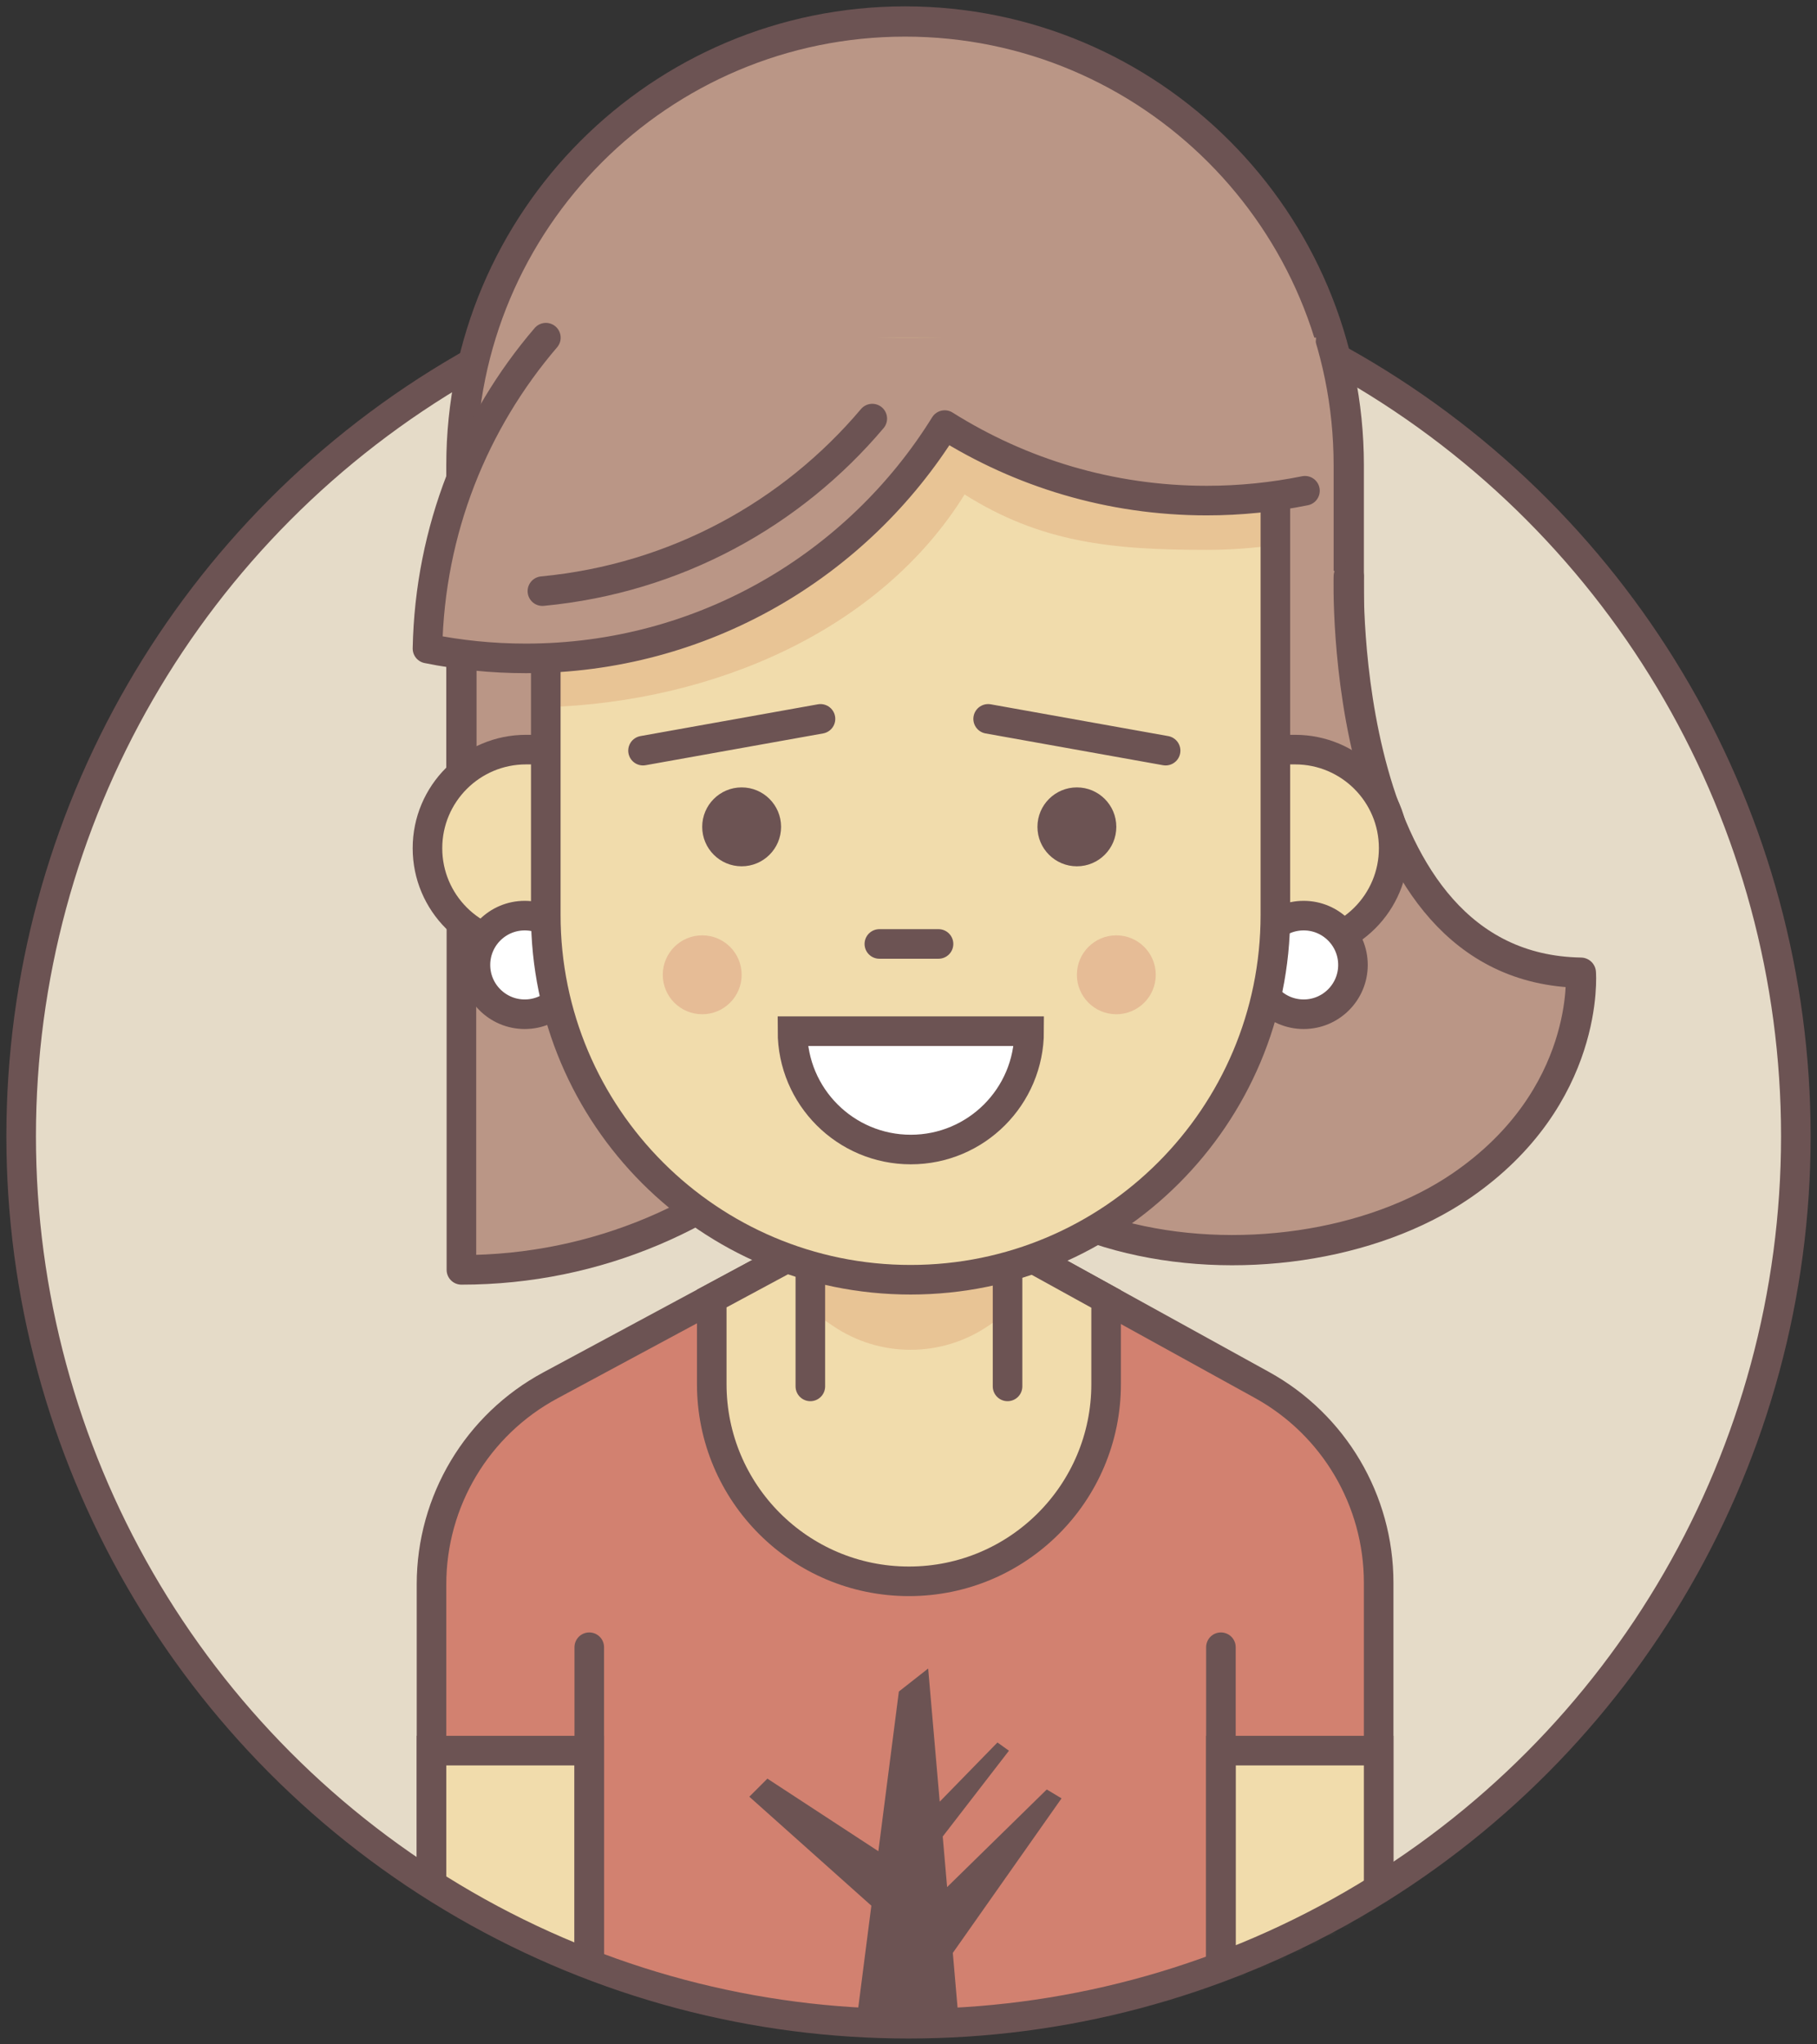 <?xml version="1.0" encoding="UTF-8"?>
<svg width="224px" height="252px" viewBox="0 0 224 252" version="1.1" xmlns="http://www.w3.org/2000/svg" xmlns:xlink="http://www.w3.org/1999/xlink">
    <rect x="0" y="0" width="224" height="252" fill="#333333" stroke="none"/>
    <!-- Generator: Sketch 43.1 (39012) - http://www.bohemiancoding.com/sketch -->
    <title>Group 3</title>
    <desc>Created with Sketch.</desc>
    <defs>
        <ellipse id="path-1" cx="109.392" cy="109.412" rx="109.392" ry="109.412"></ellipse>
    </defs>
    <g id="Page-1" stroke="none" stroke-width="1" fill="none" fill-rule="evenodd">
        <g id="Website" transform="translate(-250, -2954)">
            <g id="Ponentes" transform="translate(1, 1844)">
                <g id="Group-14" transform="translate(251, 1112)">
                    <g id="Group-3">
                        <ellipse id="Oval" fill="#E5DBC8" fill-rule="nonzero" cx="110.608" cy="138.588" rx="109.392" ry="109.412"></ellipse>
                        <g id="Group" transform="translate(1.215, 29.176)">
                            <mask id="mask-2" fill="white">
                                <use xlink:href="#path-1"></use>
                            </mask>
                            <g id="Mask"></g>
                            <g mask="url(#mask-2)">
                                <g transform="translate(49.834, 115.49)">
                                    <path d="M102.526,24.054 L59.254,0.184 L14.789,24.112 C5.771,28.965 0.147,38.378 0.147,48.619 L0.147,105.007 L116.912,105.007 L116.912,48.423 C116.912,38.286 111.401,28.95 102.526,24.054 Z" id="Shape" stroke="none" fill="#D28170" fill-rule="nonzero"></path>
                                    <path d="M102.526,24.054 L59.254,0.184 L14.789,24.112 C5.771,28.965 0.147,38.378 0.147,48.619 L0.147,105.007 L116.912,105.007 L116.912,48.423 C116.912,38.286 111.401,28.95 102.526,24.054 Z" id="Shape" stroke="#6C5353" stroke-width="3.646" fill="none" stroke-linejoin="round"></path>
                                    <polygon id="Shape" stroke="none" fill="#6C5353" fill-rule="nonzero" points="77.818 75.011 75.995 73.917 63.711 85.947 63.17 79.713 71.335 69.136 69.917 68.122 62.798 75.42 62.936 77.008 61.375 59.005 57.763 61.842 55.235 81.525 41.556 72.58 39.328 74.808 54.372 88.241 50.875 115.472 66.271 115.472 64.414 94.06"></polygon>
                                    <path d="M59.005,48.257 L59.005,48.257 C72.431,48.257 83.314,37.371 83.314,23.943 L83.314,13.455 L59.254,0.182 L34.696,13.398 L34.696,23.943 C34.696,37.371 45.58,48.257 59.005,48.257 Z" id="Shape" stroke="none" fill="#F1DCAC" fill-rule="nonzero"></path>
                                    <path d="M46.85,14.889 L49.679,16.801 C55.435,20.691 62.977,20.691 68.734,16.801 L71.16,15.161 L71.16,0.845 L46.85,0.845 L46.85,14.889 Z" id="Shape" stroke="none" fill="#E8C495" fill-rule="nonzero"></path>
                                    <path d="M59.005,48.257 L59.005,48.257 C72.431,48.257 83.314,37.371 83.314,23.943 L83.314,13.455 L59.254,0.182 L34.696,13.398 L34.696,23.943 C34.696,37.371 45.58,48.257 59.005,48.257 Z" id="Shape" stroke="#6C5353" stroke-width="3.646" fill="none"></path>
                                    <rect id="Rectangle-path" stroke="none" fill="#F1DCAC" fill-rule="nonzero" x="0.148" y="69.126" width="19.448" height="35.881"></rect>
                                    <rect id="Rectangle-path" stroke="#6C5353" stroke-width="3.646" fill="none" x="0.148" y="69.126" width="19.448" height="35.881"></rect>
                                    <rect id="Rectangle-path" stroke="none" fill="#F1DCAC" fill-rule="nonzero" x="97.465" y="69.126" width="19.448" height="35.881"></rect>
                                    <rect id="Rectangle-path" stroke="#6C5353" stroke-width="3.646" fill="none" x="97.465" y="69.126" width="19.448" height="35.881"></rect>
                                    <path d="M19.596,56.38 L19.596,105.007" id="Shape" stroke="#6C5353" stroke-width="3.646" fill="none" stroke-linecap="round" stroke-linejoin="round"></path>
                                    <path d="M97.465,56.38 L97.465,105.007" id="Shape" stroke="#6C5353" stroke-width="3.646" fill="none" stroke-linecap="round" stroke-linejoin="round"></path>
                                    <path d="M46.85,9.64 L46.85,24.229" id="Shape" stroke="#6C5353" stroke-width="3.646" fill="none" stroke-linecap="round"></path>
                                    <path d="M71.162,9.64 L71.162,24.229" id="Shape" stroke="#6C5353" stroke-width="3.646" fill="none" stroke-linecap="round"></path>
                                </g>
                            </g>
                        </g>
                        <ellipse id="Oval" stroke="#6C5353" stroke-width="3.646" stroke-linejoin="round" cx="110" cy="138.045" rx="109.392" ry="109.412"></ellipse>
                        <g id="Group-2" transform="translate(49.834, 0)">
                            <path d="M5.049,154.531 C38.613,154.531 65.823,127.316 65.823,93.746 L5.049,93.746 L5.049,154.531 L5.049,154.531 Z" id="Shape" stroke="#6C5353" stroke-width="3.646" fill="#BA9686" fill-rule="nonzero" stroke-linejoin="round"></path>
                            <path d="M59.745,0.649 L59.745,0.649 C29.537,0.649 5.049,25.142 5.049,55.355 L5.049,106.081 L114.441,106.081 L114.441,55.355 C114.441,25.143 89.953,0.649 59.745,0.649 Z" id="Shape" stroke="#6C5353" stroke-width="3.73" fill="#BA9686" fill-rule="nonzero" stroke-linejoin="round"></path>
                            <path d="M114.441,69.032 C114.441,69.032 110.408,117.399 143.053,117.898 C143.053,117.898 144.269,133.21 128.332,144.148 C106.377,159.216 60.437,154.008 60.421,118.698 C60.389,46.691 114.441,69.032 114.441,69.032 Z" id="Shape" fill="#BA9686" fill-rule="nonzero"></path>
                            <path d="M114.441,69.032 C114.441,69.032 112.971,117.399 143.053,117.898 C143.053,117.898 144.269,133.21 128.332,144.148 C106.377,159.216 60.437,154.008 60.421,118.698" id="Shape" stroke="#6C5353" stroke-width="3.73" stroke-linecap="round" stroke-linejoin="round"></path>
                            <path d="M13.019,114.715 L17.881,114.715 C24.594,114.715 30.035,109.272 30.035,102.558 L30.035,102.558 C30.035,95.843 24.594,90.401 17.881,90.401 L13.019,90.401 C6.306,90.401 0.864,95.843 0.864,102.558 L0.864,102.558 C0.864,109.272 6.306,114.715 13.019,114.715 Z" id="Shape" stroke="#6C5353" stroke-width="3.646" fill="#F1DCAC" fill-rule="nonzero"></path>
                            <path d="M102.964,114.715 L107.826,114.715 C114.539,114.715 119.98,109.272 119.98,102.558 L119.98,102.558 C119.98,95.843 114.539,90.401 107.826,90.401 L102.964,90.401 C96.251,90.401 90.809,95.843 90.809,102.558 L90.809,102.558 C90.809,109.272 96.251,114.715 102.964,114.715 Z" id="Shape" stroke="#6C5353" stroke-width="3.646" fill="#F1DCAC" fill-rule="nonzero"></path>
                            <path d="M105.395,45.952 C105.395,45.952 39.181,44.813 15.45,55.551 L15.45,45.952 C15.45,45.952 56.4,31.693 105.395,45.952 Z" id="Shape" fill="#D4BC8B" fill-rule="nonzero"></path>
                            <ellipse id="Oval" stroke="#6C5353" stroke-width="3.646" fill="#FFFFFF" fill-rule="nonzero" cx="12.855" cy="116.943" rx="6.077" ry="6.078"></ellipse>
                            <ellipse id="Oval" stroke="#6C5353" stroke-width="3.646" fill="#FFFFFF" fill-rule="nonzero" cx="108.883" cy="116.943" rx="6.077" ry="6.078"></ellipse>
                            <path d="M60.422,155.748 L60.422,155.748 C35.584,155.748 15.45,135.61 15.45,110.767 L15.45,46.336 L105.395,46.336 L105.395,110.768 C105.395,135.61 85.26,155.748 60.422,155.748 Z" id="Shape" fill="#F1DCAC" fill-rule="nonzero"></path>
                            <path d="M15.45,85.172 C36.407,84.518 56.77,75.565 67.082,58.953 C76.437,64.84 85.049,65.783 96.92,65.783 C99.797,65.783 102.625,65.569 105.395,65.181 L105.395,46.336 L15.45,46.336 L15.45,85.172 Z" id="Shape" fill="#E8C495" fill-rule="nonzero"></path>
                            <path d="M60.422,155.748 L60.422,155.748 C35.584,155.748 15.45,135.61 15.45,110.767 L15.45,46.336 L105.395,46.336 L105.395,110.768 C105.395,135.61 85.26,155.748 60.422,155.748 Z" id="Shape" stroke="#6C5353" stroke-width="3.646"></path>
                            <ellipse id="Oval" fill="#6C5353" fill-rule="nonzero" cx="39.596" cy="99.922" rx="4.862" ry="4.863"></ellipse>
                            <ellipse id="Oval" fill="#E6BC96" fill-rule="nonzero" cx="34.734" cy="118.159" rx="4.862" ry="4.863"></ellipse>
                            <ellipse id="Oval" fill="#6C5353" fill-rule="nonzero" cx="80.924" cy="99.922" rx="4.862" ry="4.863"></ellipse>
                            <ellipse id="Oval" fill="#E6BC96" fill-rule="nonzero" cx="85.787" cy="118.159" rx="4.862" ry="4.863"></ellipse>
                            <path d="M27.438,90.53 L49.316,86.612" id="Shape" stroke="#6C5353" stroke-width="3.646" stroke-linecap="round"></path>
                            <path d="M91.863,90.53 L69.984,86.612" id="Shape" stroke="#6C5353" stroke-width="3.646" stroke-linecap="round"></path>
                            <path d="M15.462,39.624 C6.6,49.966 1.152,63.323 0.865,77.945 C4.783,78.738 8.835,79.157 12.986,79.157 C34.798,79.157 53.915,67.661 64.63,50.399 C73.986,56.285 85.05,59.705 96.922,59.705 C101.072,59.705 105.125,59.285 109.042,58.493 L110.41,39.614 L15.462,39.624 Z" id="Shape" fill="#BA9686" fill-rule="nonzero"></path>
                            <path d="M15.462,39.624 C6.6,49.966 1.152,63.323 0.865,77.945 C4.783,78.738 8.835,79.157 12.986,79.157 C34.798,79.157 53.915,67.661 64.63,50.399 C73.986,56.285 85.05,59.705 96.922,59.705 C101.072,59.705 105.125,59.285 109.042,58.493" id="Shape" stroke="#6C5353" stroke-width="3.646" stroke-linecap="round" stroke-linejoin="round"></path>
                            <path d="M15.034,70.867 C31.504,69.307 45.807,61.309 55.701,49.598" id="Shape" stroke="#6C5353" stroke-width="3.646" stroke-linecap="round" stroke-linejoin="round"></path>
                            <path d="M56.574,114.357 L63.867,114.357" id="Shape" stroke="#6C5353" stroke-width="3.646" stroke-linecap="round"></path>
                            <path d="M60.449,139.698 C68.504,139.698 75.035,133.166 75.035,125.11 L45.863,125.11 C45.863,133.167 52.393,139.698 60.449,139.698 Z" id="Shape" stroke="#6C5353" stroke-width="3.646" fill="#FFFFFF" fill-rule="nonzero"></path>
                        </g>
                    </g>
                </g>
            </g>
        </g>
    </g>
</svg>